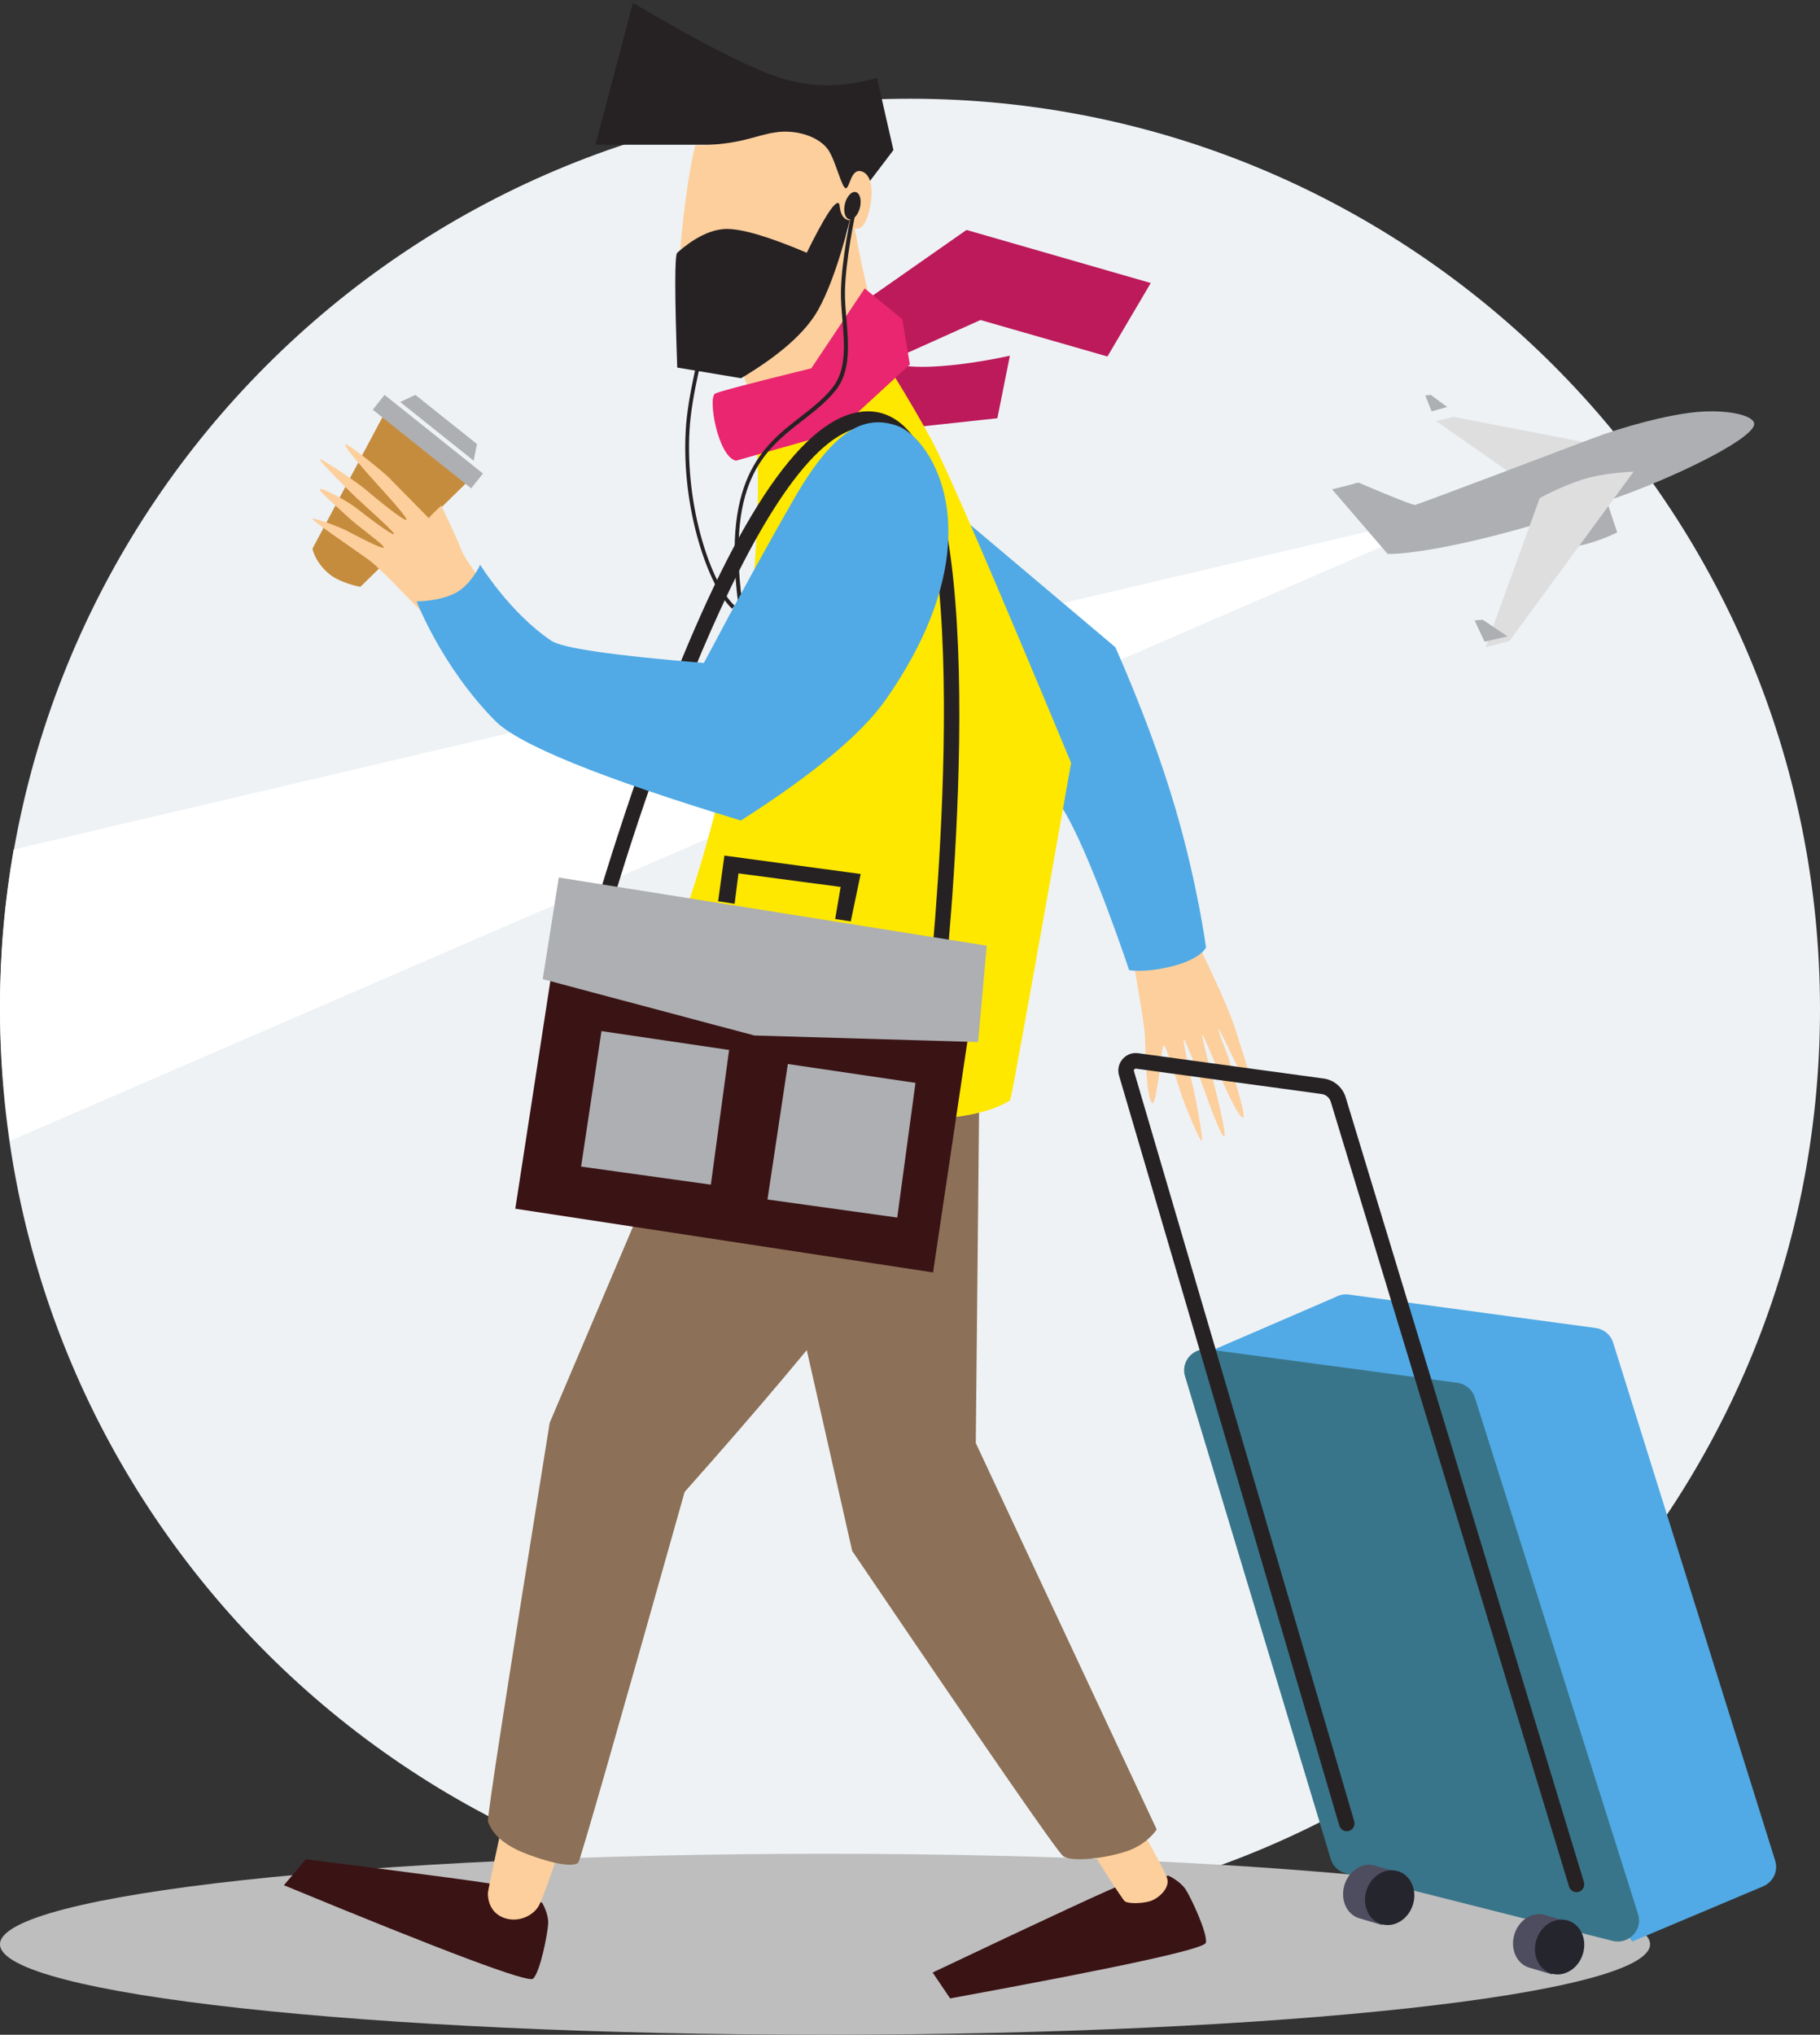 <?xml version="1.0" encoding="UTF-8"?>
<svg width="332px" height="371px" viewBox="0 0 332 371" version="1.1" xmlns="http://www.w3.org/2000/svg" xmlns:xlink="http://www.w3.org/1999/xlink">
    <rect x="0" y="0" width="332" height="371" fill="#333333" stroke="none"/>
    <!-- Generator: Sketch 47 (45396) - http://www.bohemiancoding.com/sketch -->
    <title>shutterstock_499324204</title>
    <desc>Created with Sketch.</desc>
    <defs></defs>
    <g id="Page-1" stroke="none" stroke-width="1" fill="none" fill-rule="evenodd">
        <g id="Tourist_ALL" transform="translate(-827, -1167)">
            <g id="INFO" transform="translate(119, 1064)">
                <g id="Info">
                    <g id="shutterstock_499324204" transform="translate(708, 103)">
                        <path d="M332,184 C332,275.68 257.679,350 166,350 C74.32,350 0,275.68 0,184 C0,92.32 74.32,18 166,18 C257.679,18 332,92.32 332,184" id="Fill-2" fill="#EEF2F5"></path>
                        <path d="M175.729,276.561 L176,276.561 C176,276.356 175.929,276.229 175.867,276.159 C175.78,276.058 175.661,276 175.528,276 L175.529,276.315 L175.528,276.315 L175.528,276 C175.272,276.002 175,276.212 175,276.52 L175.272,276.52 C175.272,276.578 175.294,276.636 175.376,276.693 C175.407,276.481 175.631,276.597 175.723,276.693 C175.734,276.64 175.729,276.602 175.729,276.561" id="Fill-3" fill="#FFFFFF"></path>
                        <path d="M253.382,96 L2.491,154.888 C0.858,164.154 0,173.684 0,183.413 C0,191.769 0.634,199.978 1.846,208 L255,98.387 L253.382,96" id="Fill-516" fill="#FFFFFF"></path>
                        <path d="M301,354.5 C301,363.613 233.619,371 150.5,371 C67.381,371 0,363.613 0,354.5 C0,345.388 67.381,338 150.5,338 C233.619,338 301,345.388 301,354.5" id="Fill-517" fill="#BEBEBE"></path>
                        <path d="M283,97.201 C283,97.201 285.172,95.425 287.738,94.124 C290.15,92.902 293.318,92 293.318,92 L295,97.058 C295,97.058 292.905,98.213 289.459,99.168 C287.075,99.829 283.931,100 283.931,100 L283,97.201" id="Fill-631" fill="#ADAFB2"></path>
                        <path d="M282.843,99.322 C283.044,100.144 283.053,100.891 282.864,100.989 C282.674,101.088 282.358,100.5 282.157,99.677 C281.956,98.856 281.947,98.109 282.136,98.011 C282.326,97.912 282.642,98.499 282.843,99.322" id="Fill-632" fill="#D3D8E6"></path>
                        <polyline id="Fill-634" fill="#DEDEDE" points="278.015 88 262 76.793 265.146 76 295 81.788 278.015 88"></polyline>
                        <path d="M243,89.22 C243,89.22 246.88,88.275 247.385,88.076 C247.89,87.879 248.297,88.197 248.297,88.197 C248.297,88.197 257.588,92.178 258.158,92.064 C258.729,91.949 284.505,82.219 290.276,80.011 C296.048,77.803 304.091,75.645 309.364,75.139 C314.637,74.632 319.566,75.564 319.979,77.129 C320.592,79.456 307.684,86.094 295.551,90.504 C272.044,99.045 256.85,101.169 253.127,100.99 L243,89.22" id="Fill-635" fill="#ADAFB2"></path>
                        <path d="M280.868,90.822 L271,118 L275.342,116.876 L298,86 C298,86 292.587,86.164 288.571,87.465 C284.556,88.766 280.868,90.822 280.868,90.822" id="Fill-636" fill="#DEDEDE"></path>
                        <polyline id="Fill-638" fill="#ADAFB2" points="261.146 75 260 72.102 260.996 72 264 74.206 261.146 75"></polyline>
                        <polyline id="Fill-639" fill="#ADAFB2" points="270.807 117 269 113.125 270.473 113 275 116.029 270.807 117"></polyline>
                        <path d="M69.794,76 L57,100.034 C57,100.034 57.371,102.385 59.999,104.611 C62.032,106.334 65.741,107 65.741,107 L85,88.117 L69.794,76" id="Fill-640" fill="#C68C3D"></path>
                        <polygon id="Fill-641" fill="#ADAFB2" points="68 74.699 70.152 72 88.102 86.34 85.95 89.04"></polygon>
                        <polyline id="Fill-642" fill="#ADAFB2" points="73 73.301 75.771 72 87 80.961 86.406 84 73 73.301"></polyline>
                        <path d="M323.821,339.247 L294.267,244.804 C293.821,243.379 292.586,242.34 291.101,242.139 L246.043,236.036 C245.166,235.918 244.343,236.097 243.652,236.481 L243.652,236.481 L219,247.131 L297.746,354 L321.654,343.927 L321.653,343.925 C323.361,343.191 324.448,341.254 323.821,339.247" id="Fill-644" fill="#51AAE5"></path>
                        <path d="M84.31,100.687 C83.793,99.206 82.878,97.244 82.313,96.057 C81.983,95.363 81.305,93.851 80.48,92.185 L78.317,94.298 L78.281,94.534 C74.739,90.934 71.316,87.468 70.871,87.011 C69.986,86.102 63.271,80.632 62.955,81.02 C62.639,81.409 67.202,86.518 68.204,87.634 C69.207,88.749 74.591,94.538 74.127,94.797 C73.663,95.057 67.972,90.372 66.631,89.207 C65.29,88.041 58.589,83.525 58.324,83.732 C58.06,83.939 63.703,89.507 64.766,90.534 C65.827,91.56 72.276,97.237 71.87,97.409 C71.464,97.579 66.873,94.129 65.114,92.723 C63.357,91.317 58.544,88.792 58.321,89.174 C58.098,89.556 61.78,92.654 63.508,94.294 C65.236,95.933 70.42,99.585 69.994,99.861 C69.567,100.136 64.213,97.262 63.082,96.68 C61.951,96.099 57.202,94.3 57.004,94.591 C56.806,94.882 64.081,99.782 67.07,101.936 C70.06,104.089 76.14,111.065 79.327,113.848 C80.86,115.185 89,107.253 89,107.253 C89,107.253 86.049,103.847 84.31,100.687" id="Fill-645" fill="#FDCF9C"></path>
                        <path d="M133.562,111 C129.434,107.292 124.217,93.043 125.098,78.261 C125.48,71.851 127.881,63.088 127.905,63 L128.565,63.217 C128.542,63.304 126.164,71.987 125.787,78.309 C124.92,92.854 129.987,106.813 134,110.417 L133.562,111" id="Fill-646" fill="#262223"></path>
                        <path d="M176.308,41.926 C163.436,50.928 157,55.429 157,55.429 L164.052,65 C164.052,65 168.989,62.783 178.862,58.348 L202.016,65 L209.916,51.603 L176.308,41.926 Z" id="Fill-647" fill="#BC1A5B"></path>
                        <path d="M162.09,67.645 C161.831,70.204 160.72,72.61 159.353,74.893 C159.108,75.79 158.657,77.108 158,78.846 L181.939,76.259 L184.221,64.857 C184.221,64.857 168.15,68.526 162.059,66 C162.121,66.699 162.131,67.248 162.09,67.645 Z" id="Fill-648" fill="#BC1A5B"></path>
                        <path d="M138.253,82 C138.253,82 137.775,77.054 137.051,73.401 C136.327,69.748 135,66.98 135,66.98 L155.811,41 C155.811,41 156.837,46.891 157.923,51.486 C159.009,56.081 161,63.487 161,63.487 C161,63.487 157.862,72.275 151.83,76.49 C145.798,80.706 138.253,82 138.253,82" id="Fill-649" fill="#FDCF9C"></path>
                        <path d="M162.978,27.365 L159.978,14.216 C153.749,15.993 147.883,15.993 142.379,14.216 C136.875,12.439 127.901,7.877 115.455,0.529 L108.617,26.395 C122.965,26.395 130.925,26.395 132.498,26.395 C134.856,26.395 156.413,36 156.413,36 C156.413,36 158.601,33.122 162.978,27.365 Z" id="Fill-650" fill="#262223"></path>
                        <path d="M216.277,344.496 C217.274,346.005 220.324,352.544 219.972,354.221 C219.737,355.338 204.187,358.721 173.322,364.37 L170.128,359.652 C191.666,349.436 203.256,344.067 204.899,343.545 C207.362,342.763 213.177,342 213.177,342 C213.177,342 215.28,342.986 216.277,344.496 Z" id="Fill-651" fill="#3A1315"></path>
                        <path d="M99.997,350.695 C99.924,352.489 98.543,359.574 97.242,360.776 C96.375,361.577 81.225,355.896 51.791,343.734 L55.792,339.006 C77.958,341.793 89.714,343.369 91.061,343.734 C93.589,344.42 98.905,346.94 98.905,346.94 C98.905,346.94 100.07,348.9 99.997,350.695 Z" id="Fill-652" fill="#3A1315"></path>
                        <path d="M199,337.223 C199,337.223 204.632,346.238 205.2,346.673 C205.767,347.109 208.125,347.109 209.696,346.673 C211.269,346.238 213.539,344.234 212.884,342.406 C212.229,340.576 208.474,334 208.474,334 L199,337.223" id="Fill-653" fill="#FDCF9C"></path>
                        <path d="M91.528,333 C91.528,333 89.05,344.512 89.006,345.111 C88.964,345.71 89.05,348.577 91.828,349.647 C94.606,350.716 97.384,349.176 98.324,347.422 C99.264,345.667 102,337.365 102,337.365 L91.528,333" id="Fill-654" fill="#FDCF9C"></path>
                        <path d="M155.454,282.784 C180.002,318.988 192.815,337.521 193.894,338.382 C195.511,339.674 202.216,338.735 205.799,337.443 C209.383,336.151 211,333.568 211,333.568 C211,333.568 200,310.083 178,263.113 C178.424,220.371 178.636,199 178.636,199 L145,236.576 L155.454,282.784 Z" id="Fill-655" fill="#8C7057"></path>
                        <path d="M100.277,259.41 C92.534,307.437 88.779,331.685 89.014,332.154 C89.365,332.859 90.127,335.849 96.342,338.136 C102.556,340.424 104.959,340.19 105.487,339.603 C105.838,339.212 112.305,316.688 124.887,272.031 C138.608,256.593 149.22,243.987 156.723,234.212 C167.979,219.55 179,198.788 179,198.788 L131.046,187 L100.277,259.41 Z" id="Fill-656" fill="#8C7057"></path>
                        <path d="M207,176.808 C207,176.808 208.629,185.999 208.804,188.276 C209.019,191.052 209.019,201.138 210.308,201.138 C210.755,201.138 211.549,195.378 211.727,193.785 C211.87,192.494 212.056,190.649 212.342,190.59 C212.629,190.529 214.662,196.98 215.35,199.131 C216.037,201.281 218.817,208.06 219.217,208 C219.619,207.94 217.842,198.832 217.585,197.995 C217.327,197.159 215.694,189.545 215.923,189.425 C216.152,189.305 219.045,196.95 219.418,198.025 C219.79,199.101 222.627,207.164 223.286,207.223 C223.945,207.283 221.623,198.354 221.309,197.07 C220.993,195.786 219.103,188.768 219.332,188.708 C219.562,188.649 222.368,195.637 223.2,197.578 C224.031,199.519 226.006,203.729 226.751,203.789 C227.496,203.849 224.661,195.129 224.316,193.635 C223.973,192.143 221.996,187.737 222.297,187.693 C222.598,187.648 227.195,197.995 227.755,197.772 C228.678,197.402 226.801,192.371 225.347,187.648 C223.948,183.101 218.945,173 218.945,173 C218.945,173 207.086,174.747 207,176.808" id="Fill-657" fill="#FDCF9C"></path>
                        <path d="M193.817,147.363 C198.843,155.426 205.973,176.889 205.973,176.889 C205.973,176.889 208.951,177.403 213.685,176.218 C219.183,174.84 220,172.739 220,172.739 C220,172.739 218.481,161.355 214.506,147.718 C211.856,138.627 208.178,128.726 203.47,118.016 C184.49,102.005 175,94 175,94 L183.649,136.216 C183.649,136.216 188.792,139.299 193.817,147.363 Z" id="Fill-658" fill="#51AAE5"></path>
                        <path d="M134.238,130.288 C129.151,159.304 120.634,177.468 120.634,177.468 C120.634,177.468 119.806,179.415 120.042,180.477 C120.279,181.538 125.721,196.459 150.681,201.884 C175.641,207.31 184.277,200.587 184.277,200.587 C184.592,199.722 188.297,179.226 195.39,139.1 C181.199,104.995 172.723,85.388 169.963,80.277 C165.822,72.61 160.263,64 160.263,64 C160.263,64 156.569,71.108 150.444,76.384 C144.352,81.633 138.137,82.811 138.137,82.811 C138.137,82.811 139.324,101.272 134.238,130.288 Z" id="Fill-660" fill="#FEE800"></path>
                        <path d="M126.83,26.511 C126.83,26.511 125.993,29.556 125.158,35.765 C124.323,41.976 123.785,47.704 124.083,49.031 C124.382,50.357 130.544,55.397 140.382,51.623 C150.221,47.849 155.099,41.102 155.099,41.102 C155.099,41.102 155.308,41.705 156.322,41.705 C157.338,41.705 158.203,40.438 158.77,37.424 C159.337,34.409 158.89,31.635 157.039,31.214 C155.188,30.791 155.024,34.288 154.292,34.319 C153.561,34.349 152.443,29.318 151.098,27.339 C149.531,25.033 145.485,23.541 141.5,24.128 C137.515,24.716 135.248,26.39 126.83,26.511" id="Fill-661" fill="#FDCF9C"></path>
                        <path d="M149.279,56.437 C146.994,60.555 142.296,64.73 135.186,68.963 L123.54,67.017 C123.06,53.46 123.06,46.482 123.54,46.082 C124.26,45.482 128.323,41.697 132.68,41.743 C135.584,41.772 140.413,43.219 147.166,46.082 C150.259,39.8 152.183,36.779 152.938,37.019 C153.275,37.126 153.082,38.225 153.604,39.215 C154.127,40.204 155,40.146 155,40.146 C155,40.146 152.705,50.259 149.279,56.437 Z" id="Fill-662" fill="#262223"></path>
                        <path d="M152.485,78.852 C161.479,70.592 165.977,66.462 165.977,66.462 C165.977,66.462 165.515,63.704 164.592,58.186 L157.73,52.593 L148,67.151 C137.114,69.829 131.269,71.364 130.463,71.754 C129.078,72.425 130.934,83.28 134.257,84 C134.257,84 140.333,82.284 152.485,78.852 Z" id="Fill-663" fill="#E9266F"></path>
                        <path d="M156.872,37.84 C156.538,39.207 155.653,40.164 154.894,39.977 C154.137,39.789 153.794,38.528 154.128,37.16 C154.463,35.793 155.348,34.836 156.106,35.023 C156.863,35.211 157.206,36.472 156.872,37.84" id="Fill-664" fill="#262223"></path>
                        <path d="M134.937,112 C131.266,87.472 139.1,81.387 146.011,76.018 C148.165,74.346 150.198,72.765 151.849,70.71 C154.441,67.485 154.046,62.781 153.664,58.23 C153.51,56.389 153.364,54.65 153.401,52.989 C153.533,47.157 155.262,39.08 155.28,39 L156,39.162 C155.983,39.242 154.268,47.249 154.14,53.006 C154.103,54.627 154.247,56.346 154.4,58.166 C154.794,62.868 155.201,67.728 152.42,71.191 C150.712,73.312 148.645,74.92 146.457,76.62 C139.38,82.117 132.062,87.802 135.666,111.886 L134.937,112" id="Fill-666" fill="#262223"></path>
                        <path d="M172.157,181 L169.39,180.682 C169.482,179.852 178.465,97.45 163.755,80.56 C162.171,78.742 160.425,77.849 158.416,77.829 C158.392,77.829 158.366,77.829 158.34,77.829 C139.589,77.829 116.864,145.63 109.683,171.793 L107,171.032 C107.065,170.794 113.666,146.874 123.116,123.293 C135.957,91.247 147.809,75 158.343,75 C158.377,75 158.409,75.001 158.444,75.001 C161.246,75.029 163.735,76.268 165.841,78.687 C181.366,96.511 172.541,177.559 172.157,181" id="Fill-667" fill="#262223"></path>
                        <polyline id="Fill-668" fill="#3A1315" points="103.145 161 179 172.913 170.205 232 94 220.385 103.145 161"></polyline>
                        <path d="M82.826,108.255 C85.885,106.803 87.592,102.973 87.592,102.973 C87.592,102.973 92.984,111.735 100.569,116.83 C102.562,118.168 111.838,119.519 128.396,120.882 C134.537,109.291 140.039,99.279 144.903,90.845 C152.199,78.193 157.752,75.597 163.615,77.613 C170.029,79.819 182.032,98.273 161.614,127.521 C157.249,133.774 148.427,141.137 135.149,149.61 C109.558,141.838 94.61,135.771 90.307,131.408 C80.511,121.477 76,109.647 76,109.647 C76,109.647 79.766,109.706 82.826,108.255 Z" id="Fill-669" fill="#51AAE5"></path>
                        <polyline id="Fill-671" fill="#ADAFB2" points="101.935 160 180 172.43 178.419 190 137.622 188.805 99 178.526 101.935 160"></polyline>
                        <polyline id="Fill-672" fill="#262223" points="131 164.329 132.144 156 157 159.353 155.196 168 152.348 167.568 153.349 161.716 134.711 159.245 134.008 164.785 131 164.329"></polyline>
                        <polyline id="Fill-675" fill="#ADAFB2" points="143.717 194 140 218.706 163.674 222 167 197.44 143.717 194"></polyline>
                        <polyline id="Fill-676" fill="#ADAFB2" points="109.718 188 106 212.705 129.674 216 133 191.439 109.718 188"></polyline>
                        <path d="M269.029,254.785 C268.58,253.363 267.335,252.326 265.838,252.125 L220.421,246.036 C217.619,245.66 215.359,248.26 216.165,250.93 L242.754,338.968 C243.145,340.259 244.193,341.254 245.518,341.588 L294.136,353.876 C297.087,354.622 299.725,351.887 298.819,349.02 L269.029,254.785" id="Fill-677" fill="#39758A"></path>
                        <path d="M287.581,345 C286.973,345 286.411,344.605 286.225,343.992 L242.755,200.883 C242.525,200.135 241.869,199.578 241.089,199.472 L207.233,194.85 C207.083,194.833 206.977,194.904 206.921,194.969 C206.865,195.035 206.807,195.144 206.851,195.296 L247.034,332.07 C247.255,332.823 246.826,333.613 246.075,333.836 C245.325,334.059 244.535,333.627 244.313,332.873 L204.13,196.099 C203.825,195.056 204.063,193.94 204.77,193.115 C205.476,192.291 206.533,191.878 207.614,192.032 L241.472,196.653 C243.341,196.908 244.908,198.241 245.465,200.048 L288.938,343.163 C289.167,343.915 288.745,344.71 287.994,344.939 C287.856,344.981 287.718,345 287.581,345" id="Fill-679" fill="#262223"></path>
                        <path d="M250.843,340.159 C248.546,339.474 246.039,341.069 245.244,343.722 C244.448,346.375 245.664,349.081 247.96,349.766 C247.978,349.771 247.995,349.77 248.013,349.775 L252.121,351 L255,341.399 L250.843,340.159" id="Fill-680" fill="#4D4D5F"></path>
                        <path d="M257.751,347.25 C256.937,349.923 254.374,351.53 252.027,350.84 C249.679,350.15 248.436,347.424 249.249,344.75 C250.062,342.077 252.625,340.47 254.973,341.16 C257.32,341.85 258.564,344.577 257.751,347.25" id="Fill-681" fill="#25252E"></path>
                        <path d="M281.843,349.159 C279.546,348.474 277.039,350.069 276.244,352.721 C275.448,355.374 276.664,358.08 278.961,358.765 C278.978,358.77 278.995,358.769 279.013,358.775 L283.121,360 L286,350.399 L281.843,349.159" id="Fill-682" fill="#4D4D5F"></path>
                        <path d="M288.751,356.249 C287.938,358.923 285.375,360.53 283.027,359.84 C280.68,359.15 279.436,356.423 280.249,353.75 C281.063,351.077 283.625,349.47 285.973,350.16 C288.321,350.85 289.565,353.576 288.751,356.249" id="Fill-683" fill="#25252E"></path>
                    </g>
                </g>
            </g>
        </g>
    </g>
</svg>